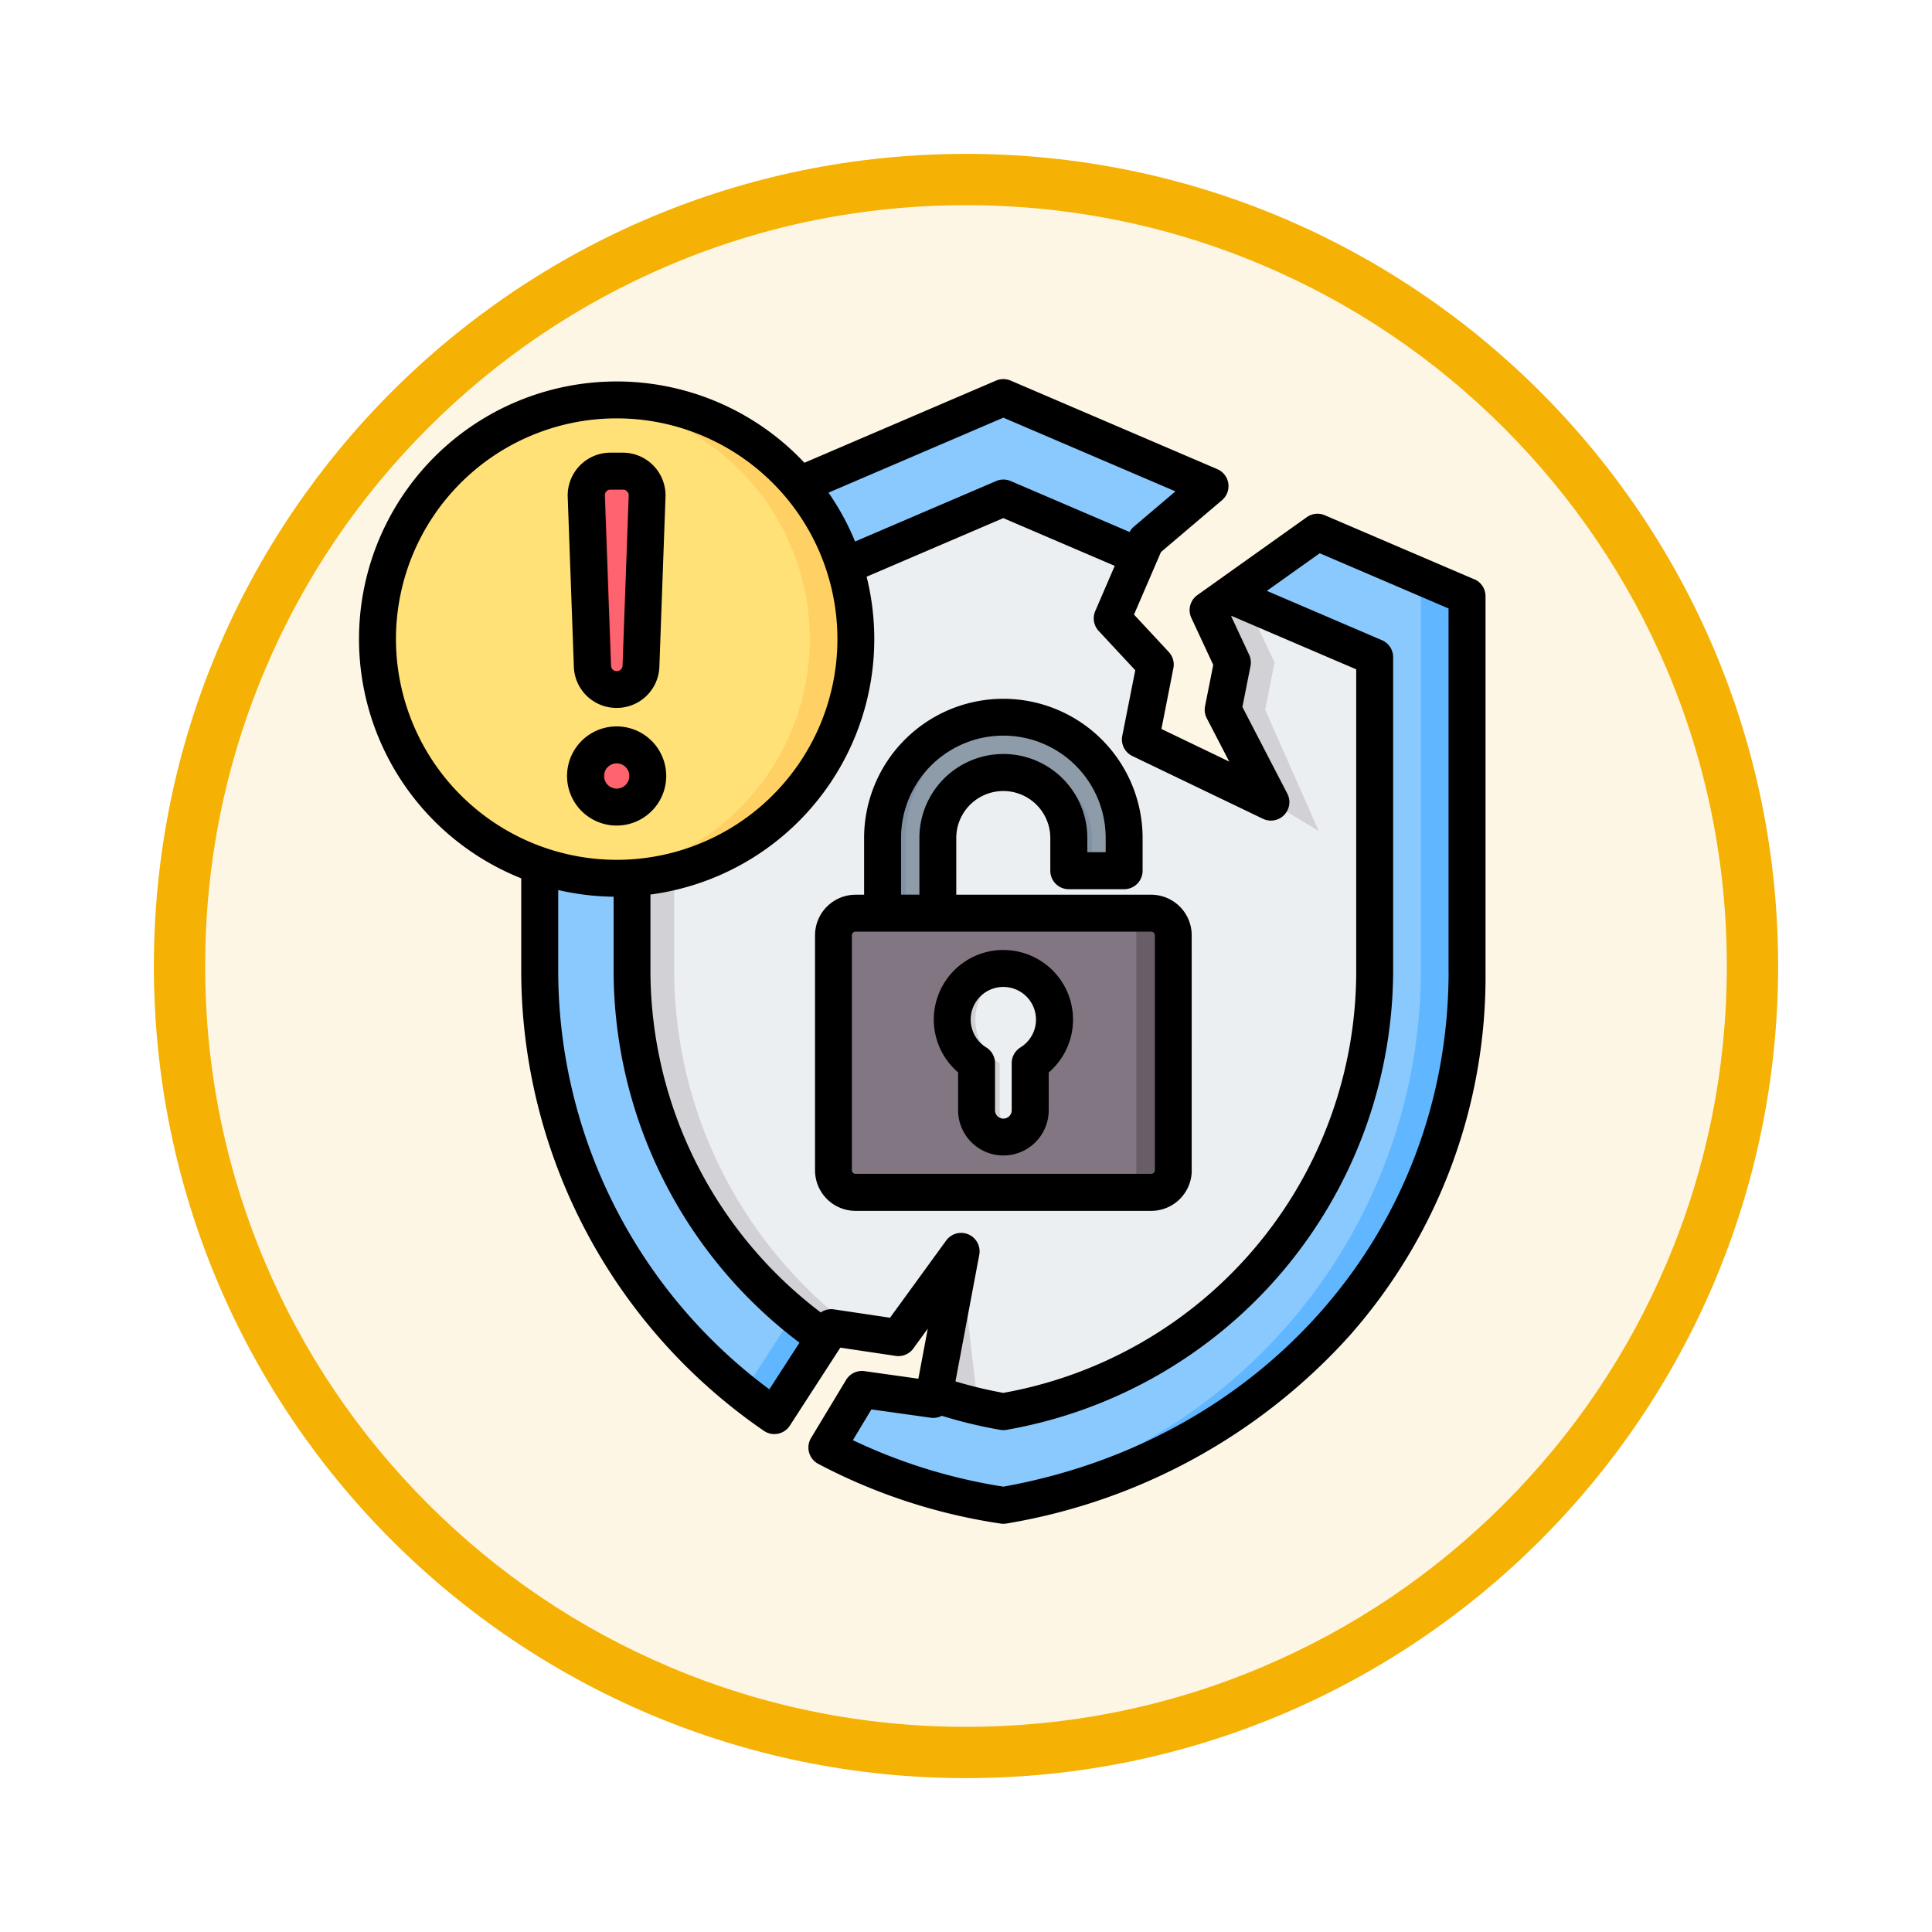<svg xmlns="http://www.w3.org/2000/svg" xmlns:xlink="http://www.w3.org/1999/xlink" width="113" height="113" viewBox="0 0 113 113">
  <defs>
    <filter id="Trazado_982547" x="0" y="0" width="113" height="113" filterUnits="userSpaceOnUse">
      <feOffset dy="3" input="SourceAlpha"/>
      <feGaussianBlur stdDeviation="3" result="blur"/>
      <feFlood flood-opacity="0.161"/>
      <feComposite operator="in" in2="blur"/>
      <feComposite in="SourceGraphic"/>
    </filter>
  </defs>
  <g id="Grupo_1226948" data-name="Grupo 1226948" transform="translate(-744 -1665.827)">
    <g id="Grupo_1226325" data-name="Grupo 1226325" transform="translate(753 1671.827)">
      <g id="Grupo_1225528" data-name="Grupo 1225528" transform="translate(0)">
        <g id="Grupo_1225173" data-name="Grupo 1225173">
          <g id="Grupo_1224643" data-name="Grupo 1224643">
            <g id="Grupo_1224291" data-name="Grupo 1224291">
              <g id="Grupo_1224091" data-name="Grupo 1224091">
                <g id="Grupo_1223183" data-name="Grupo 1223183">
                  <g id="Grupo_1211217" data-name="Grupo 1211217">
                    <g id="Grupo_1210736" data-name="Grupo 1210736">
                      <g id="Grupo_1210537" data-name="Grupo 1210537">
                        <g id="Grupo_1164202" data-name="Grupo 1164202">
                          <g id="Grupo_1158168" data-name="Grupo 1158168">
                            <g id="Grupo_1152576" data-name="Grupo 1152576">
                              <g id="Grupo_1148633" data-name="Grupo 1148633">
                                <g id="Grupo_1148525" data-name="Grupo 1148525">
                                  <g transform="matrix(1, 0, 0, 1, -9, -6)" filter="url(#Trazado_982547)">
                                    <g id="Trazado_982547-2" data-name="Trazado 982547" transform="translate(9 6)" fill="#fdf6e4">
                                      <path d="M 47.5 93.5 C 41.289 93.5 35.265 92.284 29.595 89.886 C 24.118 87.569 19.198 84.252 14.973 80.027 C 10.748 75.802 7.431 70.882 5.114 65.405 C 2.716 59.735 1.5 53.711 1.5 47.5 C 1.5 41.289 2.716 35.265 5.114 29.595 C 7.431 24.118 10.748 19.198 14.973 14.973 C 19.198 10.748 24.118 7.431 29.595 5.114 C 35.265 2.716 41.289 1.5 47.5 1.5 C 53.711 1.5 59.735 2.716 65.405 5.114 C 70.882 7.431 75.802 10.748 80.027 14.973 C 84.252 19.198 87.569 24.118 89.886 29.595 C 92.284 35.265 93.5 41.289 93.5 47.5 C 93.5 53.711 92.284 59.735 89.886 65.405 C 87.569 70.882 84.252 75.802 80.027 80.027 C 75.802 84.252 70.882 87.569 65.405 89.886 C 59.735 92.284 53.711 93.5 47.5 93.5 Z" stroke="none"/>
                                      <path d="M 47.5 3 C 41.491 3 35.664 4.176 30.18 6.496 C 24.881 8.737 20.122 11.946 16.034 16.034 C 11.946 20.122 8.737 24.881 6.496 30.18 C 4.176 35.664 3 41.491 3 47.5 C 3 53.509 4.176 59.336 6.496 64.82 C 8.737 70.119 11.946 74.878 16.034 78.966 C 20.122 83.054 24.881 86.263 30.18 88.504 C 35.664 90.824 41.491 92 47.5 92 C 53.509 92 59.336 90.824 64.82 88.504 C 70.119 86.263 74.878 83.054 78.966 78.966 C 83.054 74.878 86.263 70.119 88.504 64.82 C 90.824 59.336 92 53.509 92 47.5 C 92 41.491 90.824 35.664 88.504 30.18 C 86.263 24.881 83.054 20.122 78.966 16.034 C 74.878 11.946 70.119 8.737 64.82 6.496 C 59.336 4.176 53.509 3 47.5 3 M 47.5 -7.62939453125e-06 C 73.734 -7.62939453125e-06 95 21.266 95 47.5 C 95 73.734 73.734 95 47.5 95 C 21.266 95 -7.62939453125e-06 73.734 -7.62939453125e-06 47.5 C -7.62939453125e-06 21.266 21.266 -7.62939453125e-06 47.5 -7.62939453125e-06 Z" stroke="none" fill="#f5b104"/>
                                    </g>
                                  </g>
                                </g>
                              </g>
                            </g>
                          </g>
                        </g>
                      </g>
                    </g>
                  </g>
                </g>
              </g>
            </g>
          </g>
        </g>
      </g>
    </g>
    <g id="seguridad_1_" data-name="seguridad (1)" transform="translate(753.049 1679.999)">
      <g id="Grupo_1226947" data-name="Grupo 1226947" transform="translate(13.031 9.081)">
        <g id="Grupo_1226944" data-name="Grupo 1226944" transform="translate(9.485 0)">
          <path id="Trazado_1058564" data-name="Trazado 1058564" d="M117.34,16l12.087,5.18-3.762,3.2-1.956,4.535,2.516,2.705-.867,4.377,7.634,3.669-2.8-5.4.548-2.759-1.43-3.068,6.406-4.556,8.746,3.748v21.93a31.656,31.656,0,0,1-26.134,31.068l-.987.172-.987-.172a31.265,31.265,0,0,1-9.337-3.208l2.05-3.4,4.173.586,1.632-8.663L111.2,70.984,107.27,70.4l-3.327,5.145A31.635,31.635,0,0,1,90.219,49.552V27.623Z" transform="translate(-90.219 -16)" fill="#8ac9fe" fill-rule="evenodd"/>
          <path id="Trazado_1058565" data-name="Trazado 1058565" d="M193.605,16l12.087,5.18-.905.769-12.532-5.371Zm17.36,8.6,1.015-.722,8.746,3.748v21.93a31.656,31.656,0,0,1-26.134,31.068l-.987.172-.987-.172-.368-.067a31.656,31.656,0,0,0,25.776-31V27.623ZM183.3,70.766l-3.09,4.778q-.937-.646-1.823-1.356l2.45-3.789Z" transform="translate(-166.485 -16)" fill="#60b7ff" fill-rule="evenodd"/>
          <path id="Trazado_1058566" data-name="Trazado 1058566" d="M151.94,59.518l-21.721,9.309V87.2a26.235,26.235,0,0,0,11.258,21.455l.394-.609,3.929.585,3.671-5.049-1.572,8.342a25.878,25.878,0,0,0,3.981,1.025l.06.011.06-.011A26.254,26.254,0,0,0,173.661,87.2V68.827l-8.5-3.643-1.252.891,1.43,3.068L164.79,71.9l2.8,5.4-7.634-3.669.867-4.377-2.516-2.705,1.568-3.636Z" transform="translate(-124.82 -53.644)" fill="#eceff1" fill-rule="evenodd"/>
          <path id="Trazado_1058567" data-name="Trazado 1058567" d="M151.94,59.518l-21.721,9.309V87.2a26.235,26.235,0,0,0,11.258,21.455l.394-.609,1.547.23A26.224,26.224,0,0,1,132.687,87.2V68.827l20.487-8.78Zm-7.818,48.86.217-.335,1.7.254-.241.332Zm3.777,3.543,1.534-8.142.934,8.142a25.846,25.846,0,0,0,2.807.792q-.582.129-1.174.233l-.06.011-.06-.011a25.88,25.88,0,0,1-3.981-1.025Zm18.8-46.076-1.54-.66-1.252.891,1.43,3.068-.548,2.759,2.8,5.4,2.8,1.7-3.137-7.1.548-2.759-1.43-3.068Z" transform="translate(-124.82 -53.644)" fill="#d1d1d6" fill-rule="evenodd"/>
        </g>
        <g id="Grupo_1226945" data-name="Grupo 1226945" transform="translate(26.666 18.698)">
          <path id="Trazado_1058568" data-name="Trazado 1058568" d="M250.368,163.5h1.884a.676.676,0,0,0,.675-.675v-1.238a7.064,7.064,0,0,0-14.129,0v6.879h3.234v-6.879a3.83,3.83,0,0,1,7.661,0v1.238a.677.677,0,0,0,.675.675Z" transform="translate(-235.923 -154.522)" fill="#8d9ca8" fill-rule="evenodd"/>
          <path id="Trazado_1058569" data-name="Trazado 1058569" d="M250.37,163.5h1.35a.676.676,0,0,1-.675-.675v-1.238a3.849,3.849,0,0,0-3.83-3.83,3.792,3.792,0,0,0-.675.06,3.854,3.854,0,0,1,3.155,3.77v1.238A.676.676,0,0,0,250.37,163.5Zm-3.83-8.945a7.088,7.088,0,0,0-6.389,7.032v6.879H238.8v-6.879a7.084,7.084,0,0,1,7.064-7.064C246.092,154.522,246.317,154.533,246.539,154.555Z" transform="translate(-235.925 -154.522)" fill="#8192a5" fill-rule="evenodd"/>
          <path id="Trazado_1058570" data-name="Trazado 1058570" d="M218.79,239.422h17.3a1.293,1.293,0,0,1,1.291,1.291v13.748a1.293,1.293,0,0,1-1.291,1.291h-17.3a1.293,1.293,0,0,1-1.291-1.291V240.713A1.293,1.293,0,0,1,218.79,239.422Z" transform="translate(-217.499 -227.962)" fill="#837683" fill-rule="evenodd"/>
          <path id="Trazado_1058571" data-name="Trazado 1058571" d="M339.185,239.422h2.163a1.293,1.293,0,0,1,1.291,1.291v13.748a1.293,1.293,0,0,1-1.291,1.291h-2.163a1.293,1.293,0,0,0,1.291-1.291V240.713A1.293,1.293,0,0,0,339.185,239.422Z" transform="translate(-322.759 -227.962)" fill="#685e68" fill-rule="evenodd"/>
          <path id="Trazado_1058572" data-name="Trazado 1058572" d="M271.981,263.391a2.989,2.989,0,0,1,1.568,5.534v2.756a1.568,1.568,0,0,1-3.136,0v-2.756a2.989,2.989,0,0,1,1.568-5.534Z" transform="translate(-262.041 -248.695)" fill="#eceff1" fill-rule="evenodd"/>
          <path id="Trazado_1058573" data-name="Trazado 1058573" d="M271.979,263.391a3,3,0,0,1,.675.077,2.99,2.99,0,0,0-.893,5.458v2.756a1.573,1.573,0,0,0,.893,1.414,1.554,1.554,0,0,1-.675.154,1.573,1.573,0,0,1-1.568-1.568v-2.756a2.989,2.989,0,0,1,1.568-5.534Z" transform="translate(-262.039 -248.695)" fill="#d1d1d6" fill-rule="evenodd"/>
        </g>
        <g id="Grupo_1226946" data-name="Grupo 1226946" transform="translate(0 0.137)">
          <circle id="Elipse_13547" data-name="Elipse 13547" cx="13.99" cy="13.99" r="13.99" transform="translate(0 0)" fill="#ffe177"/>
          <path id="Trazado_1058574" data-name="Trazado 1058574" d="M114.939,17.018a13.99,13.99,0,1,1,0,27.98c-.455,0-.906-.023-1.35-.065a13.99,13.99,0,0,0,0-27.85c.444-.043.894-.065,1.35-.065Z" transform="translate(-100.949 -17.018)" fill="#ffd064" fill-rule="evenodd"/>
          <path id="Trazado_1058575" data-name="Trazado 1058575" d="M111.942,63.891a1.818,1.818,0,1,1-1.818,1.818A1.818,1.818,0,0,1,111.942,63.891Zm0-3.245a1.419,1.419,0,0,1-1.418-1.368l-.359-9.931a1.419,1.419,0,0,1,1.418-1.47h.717a1.419,1.419,0,0,1,1.418,1.47l-.359,9.931A1.419,1.419,0,0,1,111.942,60.646Z" transform="translate(-97.952 -43.712)" fill="#fe646f" fill-rule="evenodd"/>
          <path id="Trazado_1058576" data-name="Trazado 1058576" d="M111.942,63.891a1.817,1.817,0,0,1,.56.088,1.818,1.818,0,0,0,0,3.459,1.818,1.818,0,1,1-.56-3.547Zm0-3.245a1.419,1.419,0,0,1-1.418-1.368l-.359-9.931a1.419,1.419,0,0,1,1.418-1.47h.717a1.554,1.554,0,0,1,.2.013,1.422,1.422,0,0,0-1.217,1.457l.359,9.931a1.419,1.419,0,0,0,.858,1.253A1.412,1.412,0,0,1,111.942,60.646Z" transform="translate(-97.952 -43.712)" fill="#fd4755" fill-rule="evenodd"/>
        </g>
      </g>
      <path id="Trazado_1058577" data-name="Trazado 1058577" d="M50.637,47.09a1.082,1.082,0,0,0-.513.919v2.757a.488.488,0,1,1-.976,0V48.009a1.082,1.082,0,0,0-.513-.919,1.91,1.91,0,1,1,2,0Zm-1-5.7a4.07,4.07,0,0,0-2.648,7.16v2.211a2.648,2.648,0,1,0,5.3,0V48.554a4.069,4.069,0,0,0-2.647-7.16Zm-8.86,12.883a.214.214,0,0,0,.21.212h17.3a.215.215,0,0,0,.211-.212V40.531a.215.215,0,0,0-.211-.212h-17.3a.214.214,0,0,0-.21.212Zm2.875-19.434a5.984,5.984,0,1,1,11.969,0v.833H54.547v-.833a4.91,4.91,0,1,0-9.821,0v3.315H43.652Zm17,19.434V40.531a2.374,2.374,0,0,0-2.37-2.372h-11.4V34.844a2.75,2.75,0,1,1,5.5,0v1.913a1.079,1.079,0,0,0,1.08,1.08H56.7a1.08,1.08,0,0,0,1.08-1.08V34.844a8.144,8.144,0,1,0-16.289,0v3.315h-.5a2.374,2.374,0,0,0-2.37,2.372V54.278a2.373,2.373,0,0,0,2.37,2.372h17.3A2.373,2.373,0,0,0,60.655,54.278ZM26.282,31.214a.738.738,0,1,1,.738.738A.739.739,0,0,1,26.282,31.214Zm3.635,0a2.9,2.9,0,1,0-2.9,2.9A2.9,2.9,0,0,0,29.917,31.214Zm-3.5-16.648a.3.3,0,0,1,.243-.1h.719a.3.3,0,0,1,.243.1.3.3,0,0,1,.1.248l-.359,9.931a.339.339,0,0,1-.678,0l-.359-9.931a.3.3,0,0,1,.1-.248Zm.6,12.666a2.49,2.49,0,0,0,2.5-2.408l.358-9.931a2.5,2.5,0,0,0-2.5-2.589h-.719a2.5,2.5,0,0,0-2.5,2.589l.359,9.931A2.49,2.49,0,0,0,27.02,27.232Zm48.657,15.4V21.416l-7.534-3.229-3.092,2.2,6.732,2.886a1.08,1.08,0,0,1,.654.992v18.37A27.33,27.33,0,0,1,49.822,69.457a1.078,1.078,0,0,1-.371,0,27.335,27.335,0,0,1-3.416-.821,1.064,1.064,0,0,1-.649.112l-3.467-.486-1.083,1.8a31.88,31.88,0,0,0,8.8,2.718c15.344-2.757,26.041-15.126,26.041-30.143ZM43.008,62.9l3.286-4.519a1.08,1.08,0,0,1,1.934.834l-1.394,7.408a25.258,25.258,0,0,0,2.8.672,25.05,25.05,0,0,0,20.64-24.662V24.977l-7.288-3.124-.025.017,1.05,2.253a1.076,1.076,0,0,1,.079.667l-.473,2.388,2.627,5.069a1.08,1.08,0,0,1-1.427,1.47l-7.635-3.669a1.078,1.078,0,0,1-.591-1.182l.76-3.836-2.14-2.3a1.078,1.078,0,0,1-.2-1.162l1.139-2.643-6.517-2.793-7.994,3.427A15.075,15.075,0,0,1,28.995,38.148v4.486a25.114,25.114,0,0,0,9.96,19.957,1.088,1.088,0,0,1,.771-.18Zm-7.06,4.187A30.5,30.5,0,0,1,23.6,42.634V37.885a15.072,15.072,0,0,0,3.24.39v4.359A27.282,27.282,0,0,0,37.712,64.36ZM14.11,23.208a12.91,12.91,0,1,1,12.91,12.91,12.924,12.924,0,0,1-12.91-12.91ZM49.636,10.257,59.7,14.567l-2.434,2.068a1.048,1.048,0,0,0-.248.308l-6.952-2.979a1.074,1.074,0,0,0-.852,0L40.964,17.5a15.05,15.05,0,0,0-1.555-2.858Zm27.546,9.454-8.746-3.747a1.078,1.078,0,0,0-1.051.112l-6.4,4.557a1.077,1.077,0,0,0-.354,1.335l1.281,2.748-.479,2.414a1.079,1.079,0,0,0,.1.707l1.314,2.534-3.966-1.906.7-3.557a1.078,1.078,0,0,0-.269-.945l-2.035-2.189,1.577-3.657,3.57-3.033a1.08,1.08,0,0,0-.274-1.816L50.062,8.088a1.084,1.084,0,0,0-.852,0L38,12.894A15.066,15.066,0,1,0,21.436,37.2v5.429A32.674,32.674,0,0,0,35.627,69.513a1.08,1.08,0,0,0,1.52-.3L40.1,64.65l3.241.483A1.08,1.08,0,0,0,44.37,64.7l.846-1.165-.552,2.932-3.151-.443a1.077,1.077,0,0,0-1.074.511l-2.051,3.4a1.08,1.08,0,0,0,.417,1.51,33.326,33.326,0,0,0,10.646,3.491,1.094,1.094,0,0,0,.185.016,1.08,1.08,0,0,0,.186-.016A34.679,34.679,0,0,0,69.854,63.986a31.715,31.715,0,0,0,7.983-21.352V20.7a1.082,1.082,0,0,0-.655-.994Z" fill-rule="evenodd"/>
    </g>
  </g>
</svg>
